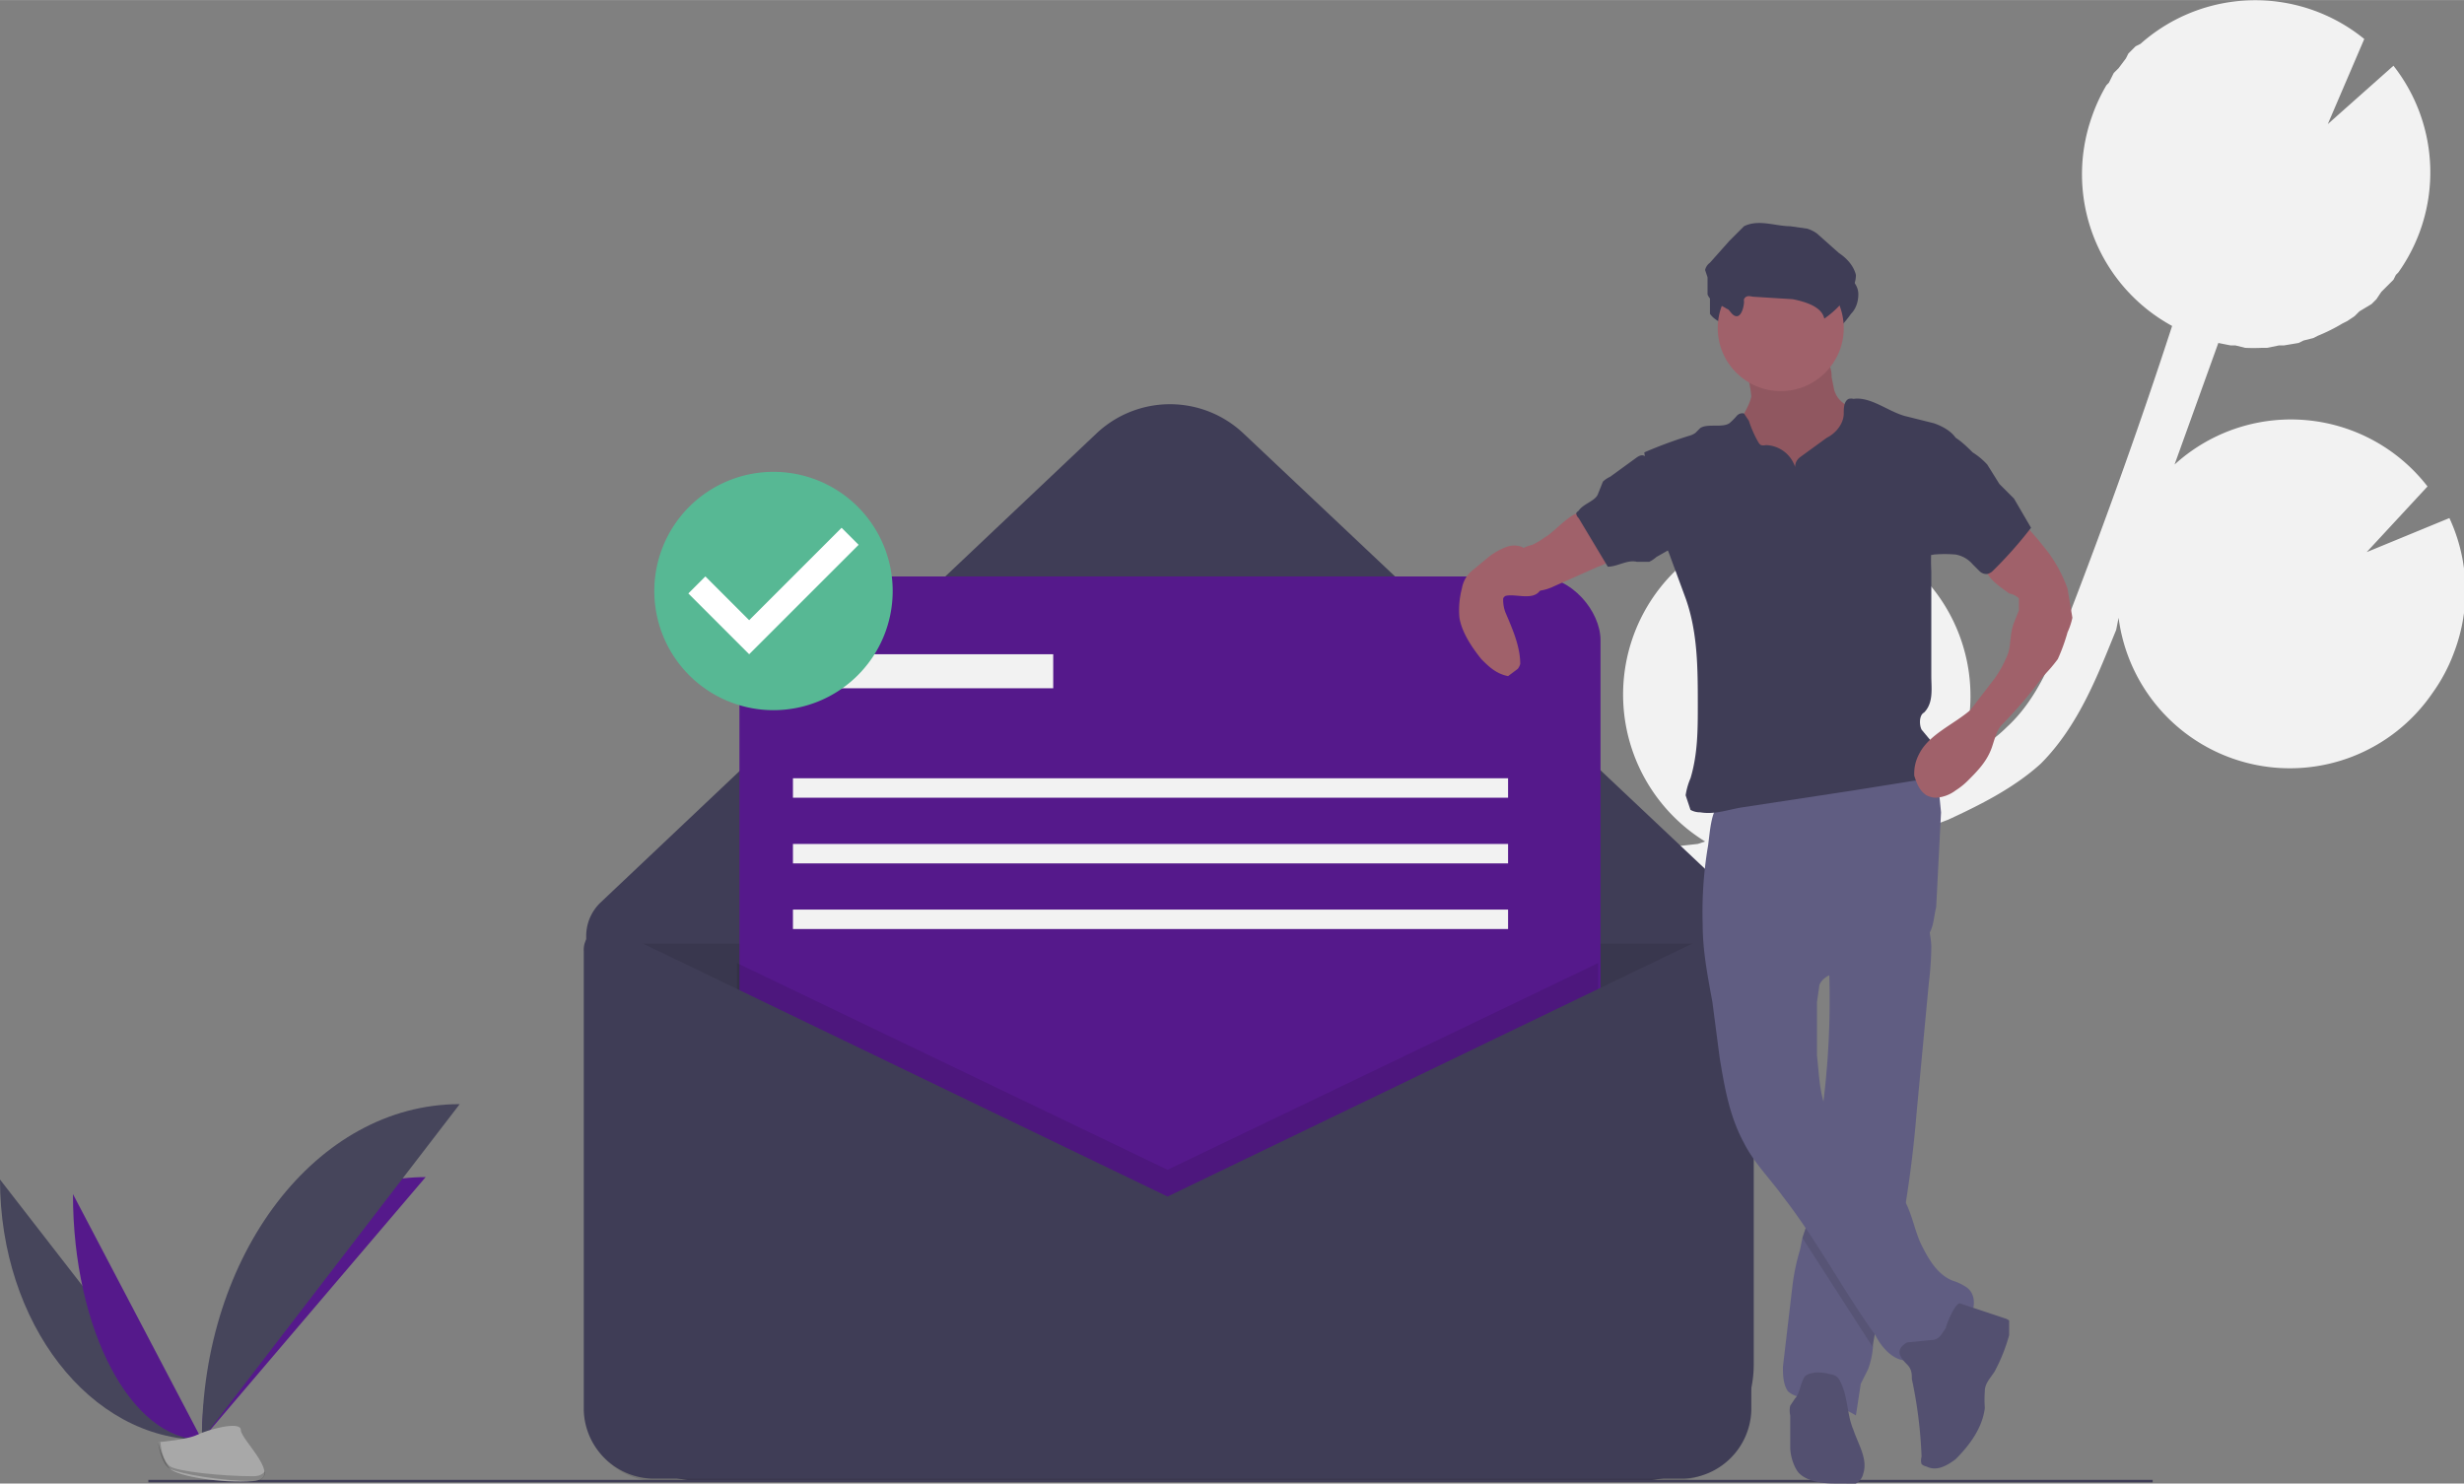 <svg xmlns="http://www.w3.org/2000/svg" width="1013.4" height="610.3" data-name="Layer 1" viewBox="0 0 1013 610"><rect x="0" y="0" width="1013" height="610" fill="#808080" stroke="none"/><path fill="#f2f2f2" d="m689 348 9-1 3-1a71 71 0 0 1 45-131l-11 27 27-24a1 1 0 0 1 0 1 71 71 0 0 1 44 91l-2 3c8-4 15-8 21-14 12-11 19-27 26-47 15-39 29-78 42-118a71 71 0 0 1-33-86 72 72 0 0 1 6-13l1-1 2-4 2-2 3-4 1-2 3-3 2-1a71 71 0 0 1 92-2l-15 35 27-24a71 71 0 0 1 2 85l-1 1-1 2-3 3-2 2-2 3-2 2-5 3-2 2-3 2-2 1a71 71 0 0 1-10 5l-2 1-4 1-2 1-6 1h-2l-5 1h-2a70 70 0 0 1-7 0l-4-1h-2l-5-1-18 50a71 71 0 0 1 104 9l-25 27 34-14a71 71 0 0 1 2 55 70 70 0 0 1-9 17 71 71 0 0 1-129-31l-1 5c-7 17-15 39-31 55-11 10-25 17-38 23l-26 10a71 71 0 0 1-32 10c-13 4-27 7-41 9l-9 2-24 4 3 1a71 71 0 0 1 48 70l-55 17 50 8a71 71 0 0 1-119 21l1 5 3 10c13 45 8 80-16 99l-12-15c22-19 15-57 9-79l-3-10c-8-28-18-60-5-89 18-45 73-54 116-62Z"/><path fill="#3f3d56" d="M673 609H289a48 48 0 0 1-48-48V385a19 19 0 0 1 6-14l204-193a44 44 0 0 1 60 0l195 184a49 49 0 0 1 15 36v163a48 48 0 0 1-48 48Z"/><path d="M241 388h476v192a29 29 0 0 1-29 29H270a29 29 0 0 1-29-29V388Z" opacity=".1"/><rect width="354" height="354" x="304" y="237" fill="#55198b" rx="26.2"/><path d="M657 396v194H303V396l177 85 177-85z" opacity=".1"/><path fill="#3f3d56" d="M480 492 254 383a9 9 0 0 0-14 8v189a29 29 0 0 0 29 28h423a29 29 0 0 0 28-28V394a11 11 0 0 0-16-10Z"/><path fill="#f2f2f2" d="M334 269h99v14h-99zm-8 51h294v8H326zm0 27h294v8H326zm0 27h294v8H326z"/><path fill="none" stroke="#3f3d56" stroke-miterlimit="10" d="M61 609h824"/><path fill="#46455b" d="M0 485c0 59 37 107 83 107"/><path fill="#55198b" d="M83 592c0-60 41-108 92-108m-145 7c0 56 24 101 53 101"/><path fill="#46455b" d="M83 592c0-76 47-138 106-138"/><path fill="#a8a8a8" d="M65 593s12-1 16-3 18-6 18-2 18 20 5 21-31-2-34-5-5-11-5-11Z"/><path d="M104 607c-13 0-31-2-34-4s-4-8-4-10h-1s1 9 5 11 21 5 34 5c4 0 5-2 5-4-1 1-2 2-5 2Z" opacity=".2"/><path fill="#a0616a" d="M720 163c-1 5-5 9-6 15-3 7 1 16 7 22a49 49 0 0 0 34 16 15 15 0 0 0 5-1 12 12 0 0 0 5-2c4-5 6-10 7-16v-17a10 10 0 0 0-1-4 9 9 0 0 0-2-2 52 52 0 0 0-9-7 11 11 0 0 1-4-3 10 10 0 0 1-2-4l-1-5a11 11 0 0 0-1-5c-2-2-6-3-9-3h-11l-12-1c-3 1-2 4-2 7a46 46 0 0 1 2 10Z"/><path d="M720 163c-1 5-5 9-6 15-3 7 1 16 7 22a49 49 0 0 0 34 16 15 15 0 0 0 5-1 12 12 0 0 0 5-2c4-5 6-10 7-16v-17a10 10 0 0 0-1-4 9 9 0 0 0-2-2 52 52 0 0 0-9-7 11 11 0 0 1-4-3 10 10 0 0 1-2-4l-1-5a11 11 0 0 0-1-5c-2-2-6-3-9-3h-11l-12-1c-3 1-2 4-2 7a46 46 0 0 1 2 10Z" opacity=".1"/><path fill="#605d82" d="m793 404-5 53a483 483 0 0 1-8 57c-3 13-8 26-10 39v1a34 34 0 0 1-2 9l-3 6-2 13a56 56 0 0 0-19-7c-3 0-7-1-9-3-2-3-2-7-2-10l4-34a87 87 0 0 1 3-14l1-5 2-6a77 77 0 0 0 2-11l4-34a345 345 0 0 0 3-59c0-4 0-6 3-8a109 109 0 0 1 37-13 45 45 0 0 1 2 11 130 130 0 0 1-1 15Z"/><path d="m783 499-3 15c-3 13-8 26-10 39v1l-29-45 2-6a77 77 0 0 0 2-11l4-34a35 35 0 0 0 3 7c7 13 22 20 30 33l1 1Z" opacity=".1"/><path fill="#605d82" d="M700 380c0 11 2 21 4 32l3 23c2 12 4 24 10 35 4 8 11 15 16 22 14 18 25 39 38 57 3 6 9 12 15 10 5 0 8-4 11-7 4-3 9-5 12-9s4-11-1-14a22 22 0 0 0-4-2c-7-2-11-9-14-15s-4-14-8-20c-8-13-23-19-30-33-4-8-4-16-5-25v-22l1-7c2-5 10-6 16-7a57 57 0 0 0 20-6c4-2 8-5 9-8 2-3 2-7 3-11l2-39-1-10c-3-8-13-11-21-11-16 1-31 8-46 13a115 115 0 0 1-11 3l-11 1c-5 2-5 14-6 19a164 164 0 0 0-2 31Z"/><path fill="#535070" d="M784 561c2 2 2 4 2 6a185 185 0 0 1 4 32 5 5 0 0 0 0 3 4 4 0 0 0 2 1c4 2 8 0 12-3 6-6 11-13 12-21a49 49 0 0 1 0-7c0-3 2-5 4-8a72 72 0 0 0 6-15v-6a5 5 0 0 0-2-1l-18-6c-2-1-6 9-6 10-2 3-3 5-6 5l-10 1c-5 3-3 6 0 9Zm-28 6a6 6 0 0 0-1-1 6 6 0 0 0-3-1c-3-1-8-1-10 1-2 3-2 7-4 9l-2 3a9 9 0 0 0 0 4v13c0 3 1 7 3 10 3 4 10 5 15 5h5a9 9 0 0 0 4 0 6 6 0 0 0 3-4c2-6-2-12-4-18-3-7-2-14-6-21Z"/><path fill="#3f3d56" d="M718 133a4 4 0 0 1 1-2l3-1c6 2 11 0 17 1s11 3 12 8a40 40 0 0 0 10-10c2-2 3-5 3-8 0-4-3-7-7-9l-9-8a14 14 0 0 0-4-2h-6c-7 0-14-3-20 0l-6 5-8 10a5 5 0 0 0-1 2v10c2 3 6 4 8 6l4 3c2 0 3-4 3-5Z"/><circle cx="732.1" cy="134.9" r="25.9" fill="#a0616a"/><path fill="#3f3d56" d="M738 192a13 13 0 0 0-12-9 4 4 0 0 1-2 0 3 3 0 0 1-1-1 45 45 0 0 1-4-9l-2-3a3 3 0 0 0-3 1 27 27 0 0 1-3 3c-3 2-9 0-12 2l-2 2a8 8 0 0 1-2 1 183 183 0 0 0-19 7c2 14 4 28 10 41l7 19c5 14 5 29 5 44 0 10 0 20-3 30a28 28 0 0 0-2 7l2 6a8 8 0 0 0 4 1c6 1 11-1 17-2l46-7 25-4a15 15 0 0 0 5-1c5-3 6-10 3-14l-5-6c-1-2-1-6 1-7 4-4 3-10 3-15v-43a87 87 0 0 1 0-9 80 80 0 0 1 2-16l8-30c-2-3-6-5-9-6l-12-3c-7-2-14-8-21-7a4 4 0 0 0-2 0c-2 1-2 4-2 6 0 4-3 8-7 10l-11 8a5 5 0 0 0-2 4Z"/><path fill="#a0616a" d="M635 221a31 31 0 0 1-5 3 18 18 0 0 0-5 2 8 8 0 0 0-2 2 10 10 0 0 0 9 15 20 20 0 0 0 7-2l18-8c3-1 7-3 8-6a1 1 0 0 0 0-1 41 41 0 0 1-11-10l-3-5c-4-2-12 8-16 10Zm196-7 7 8 4 5a59 59 0 0 1 8 15l2 12a29 29 0 0 1-2 6 76 76 0 0 1-4 11 63 63 0 0 1-6 7 180 180 0 0 1-17 20c-2 2-3 6-4 9-2 6-6 10-10 14a29 29 0 0 1-5 4 15 15 0 0 1-8 3 9 9 0 0 1-4-1c-3-2-4-5-5-8a17 17 0 0 1 2-9c4-8 14-12 21-18l10-13a44 44 0 0 0 5-9c2-4 1-9 3-14l2-5v-5a8 8 0 0 0-4-2c-4-3-9-6-10-11a11 11 0 0 1 2-7 32 32 0 0 1 6-6l7-6Z"/><path fill="#a0616a" d="m631 231-5-6a9 9 0 0 0-7 0 28 28 0 0 0-7 4l-6 5a14 14 0 0 0-3 3 13 13 0 0 0-2 5 35 35 0 0 0-1 12c1 6 5 12 9 17 3 3 6 6 11 7l4-3a6 6 0 0 0 1-2c0-7-3-14-6-21a14 14 0 0 1-1-6 2 2 0 0 1 1-1c4-1 11 2 14-2 2-3-1-9-2-12Z"/><path fill="#3f3d56" d="M717 124a4 4 0 0 1 0-1c1-2 3-1 4-1l16 1c5 1 12 3 13 8a40 40 0 0 0 10-10c2-3 3-5 3-8-1-4-4-7-7-9l-9-8a14 14 0 0 0-4-2l-7-1c-6 0-13-3-19 0l-6 6-8 9a5 5 0 0 0-2 3l1 3v7c1 3 5 4 8 6 1 0 2 3 4 3s3-4 3-6Zm-55 72a11 11 0 0 0-3 2l-2 5c-1 3-6 4-8 7a3 3 0 0 0-1 1 3 3 0 0 0 1 2l12 20c4 0 8-3 12-2h5a13 13 0 0 0 3-2l7-4c2-2 3-5 3-7a31 31 0 0 0-1-8c-2-7-8-13-11-19-2-3-3-5-6-3l-11 8Zm149-10a29 29 0 0 1 6 5l5 8 6 6 7 12a171 171 0 0 1-16 18 5 5 0 0 1-2 1 4 4 0 0 1-3-1l-3-3a12 12 0 0 0-7-4 52 52 0 0 0-9 0 3 3 0 0 1-2 0 3 3 0 0 1-1-1c-3-6-2-13-1-19l3-15a33 33 0 0 1 2-8c1-3 4-6 6-6 3 1 7 5 9 7Z"/><ellipse cx="318" cy="242.1" fill="#fff" rx="41" ry="41.1"/><path fill="#57b894" d="M318 194a49 49 0 1 0 49 49 49 49 0 0 0-49-49Zm-10 75-25-25 7-7 18 18 38-38 7 7-45 45Z"/></svg>